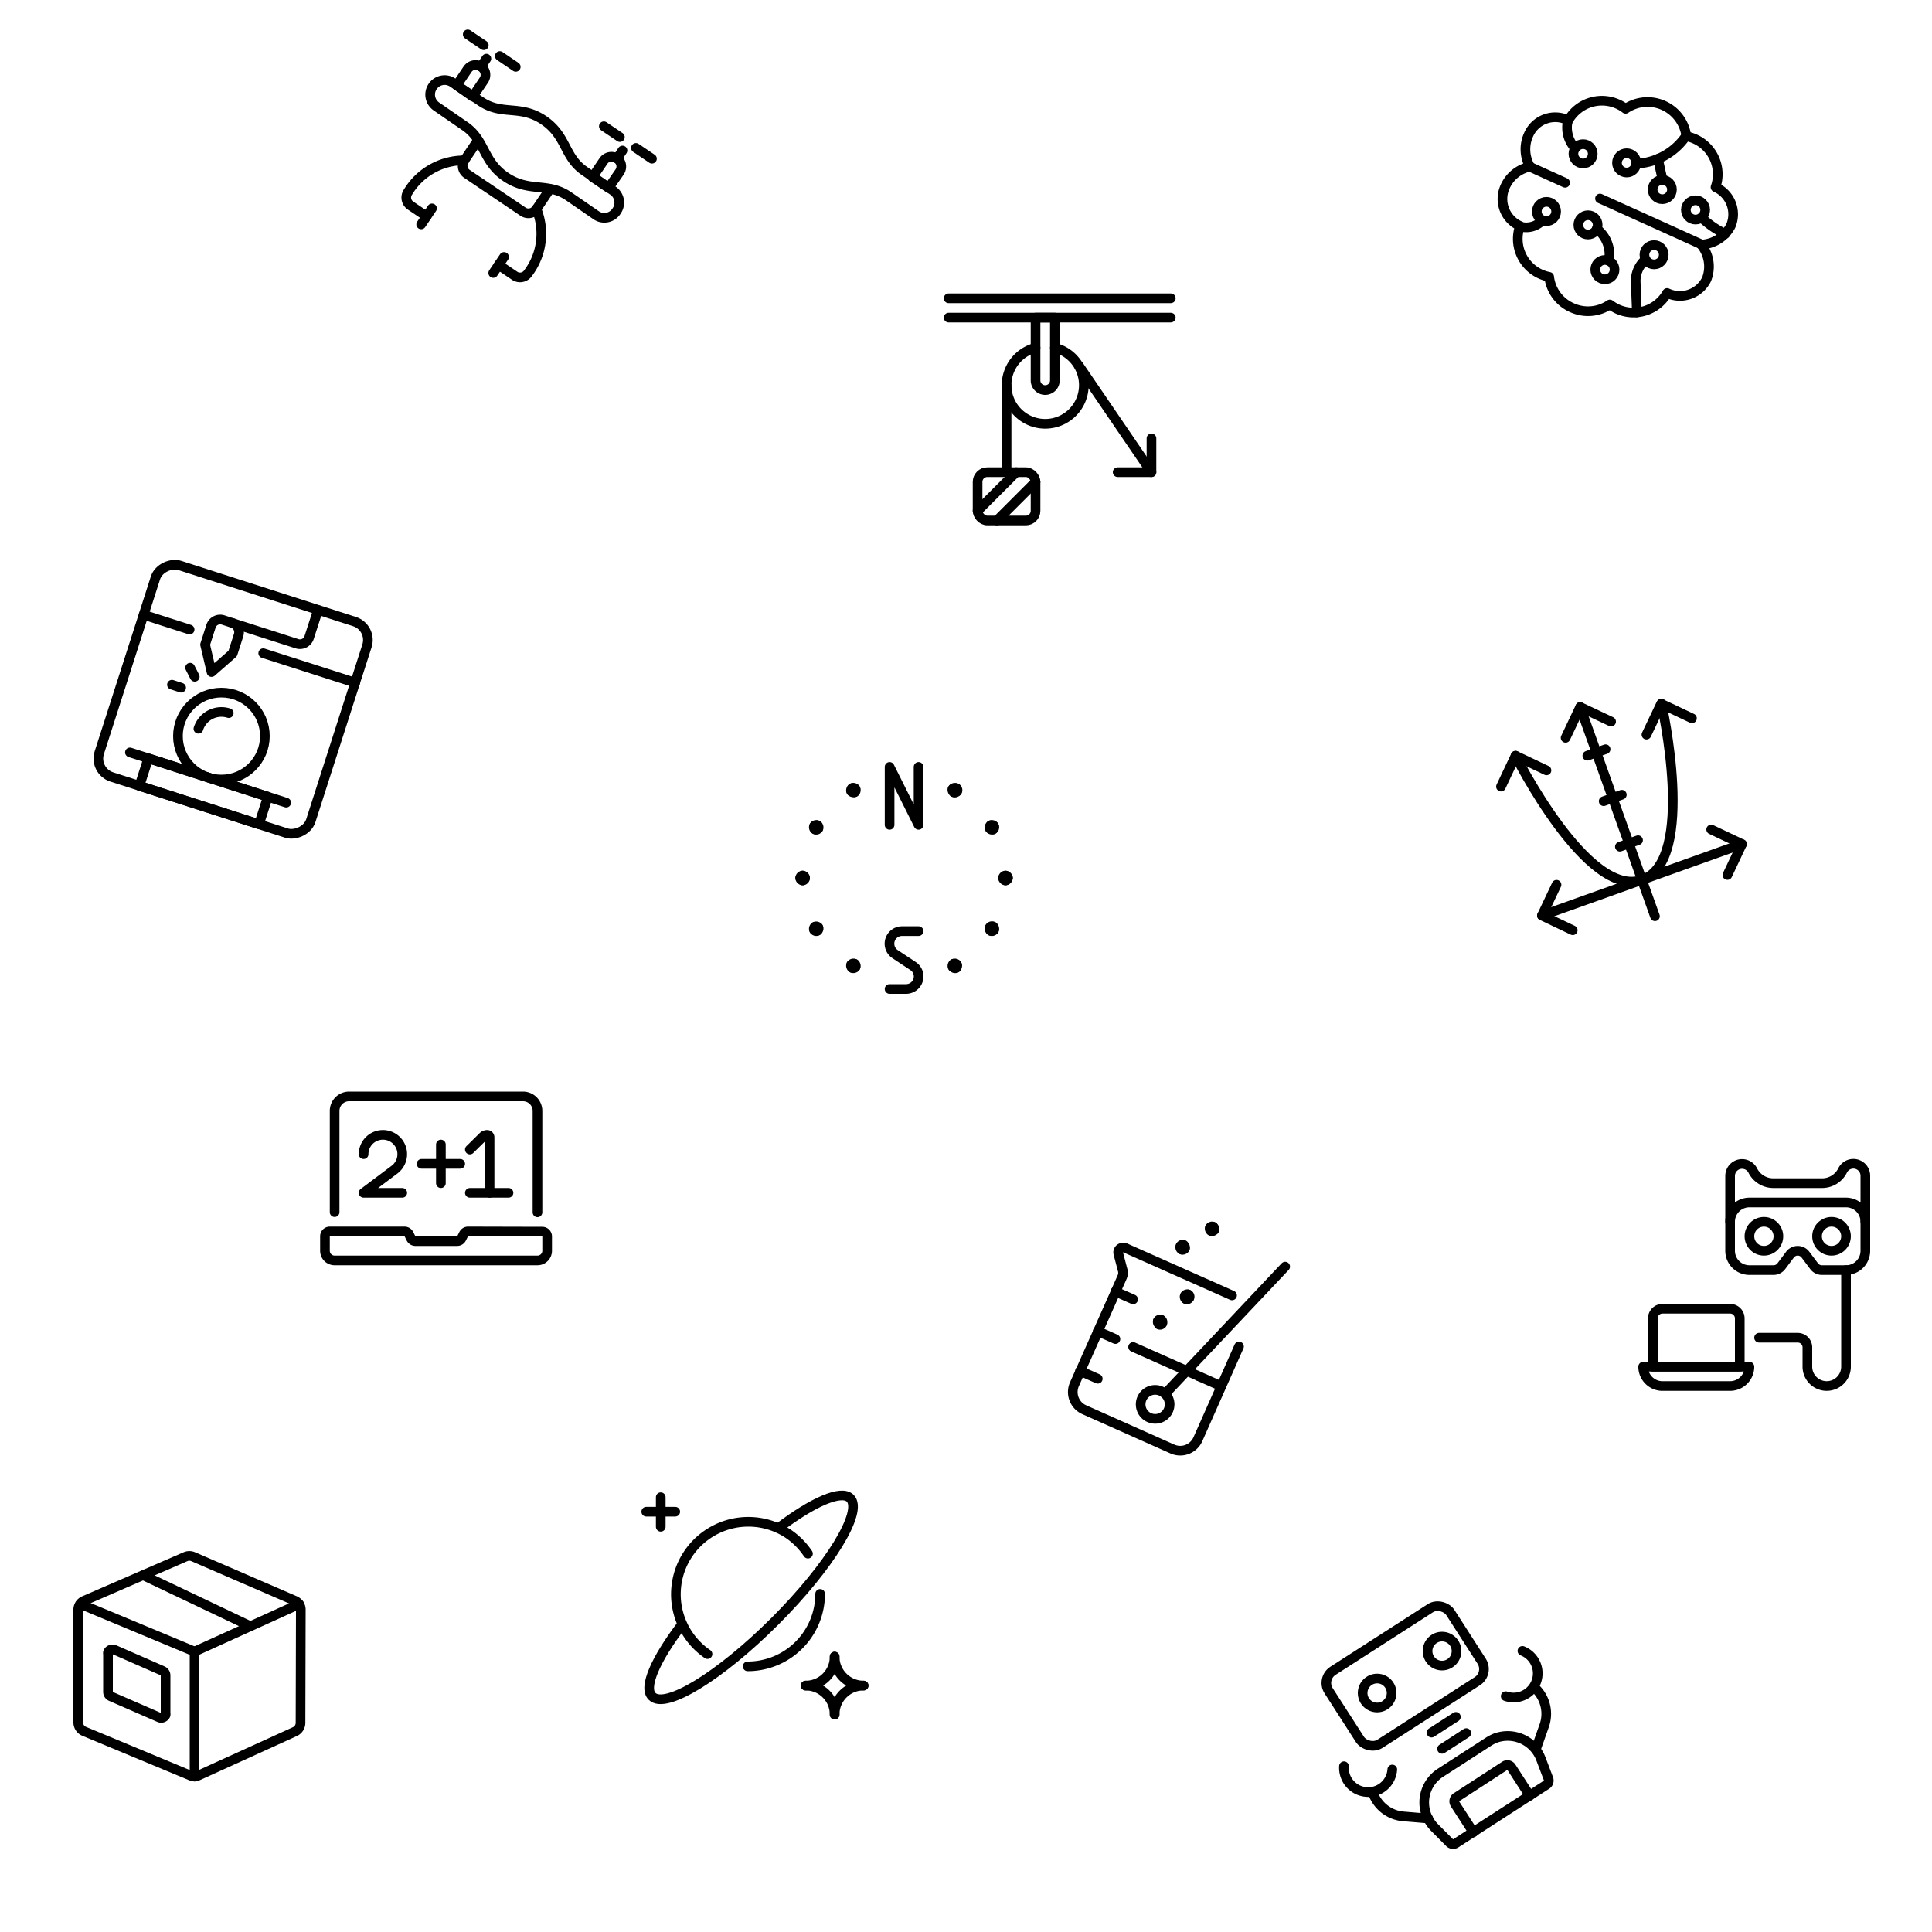 <svg xmlns="http://www.w3.org/2000/svg" width="200" height="200" viewBox="0 0 200 200"><title>stem-backgroundAsset 1</title><g id="b6ff0271-ec69-4160-a25f-d0d47ac1c8fa" data-name="Layer 2"><g id="ba2267a4-9ab6-4750-918c-a2ac76f60f35" data-name="Layer 1"><rect width="200" height="200" style="fill:none"/><polyline points="92.09 85.39 92.09 79.39 95.09 85.39 95.09 79.39" style="fill:none;stroke:#000;stroke-linecap:round;stroke-linejoin:round"/><path d="M95.09,96.39h-1.7a1.3,1.3,0,0,0-.72,2.39L94.51,100a1.29,1.29,0,0,1,.37,1.8,1.31,1.31,0,0,1-1.09.58h-1.7" style="fill:none;stroke:#000;stroke-linecap:round;stroke-linejoin:round"/><path d="M83.09,90.64a.25.25,0,0,1,.25.25" style="fill:none;stroke:#000;stroke-linecap:round;stroke-linejoin:round"/><path d="M82.84,90.89a.25.25,0,0,1,.25-.25" style="fill:none;stroke:#000;stroke-linecap:round;stroke-linejoin:round"/><path d="M83.09,91.14a.25.25,0,0,1-.25-.25" style="fill:none;stroke:#000;stroke-linecap:round;stroke-linejoin:round"/><path d="M83.34,90.89a.25.25,0,0,1-.25.25" style="fill:none;stroke:#000;stroke-linecap:round;stroke-linejoin:round"/><path d="M84.37,95.93a.25.25,0,0,1,.34.09h0" style="fill:none;stroke:#000;stroke-linecap:round;stroke-linejoin:round"/><path d="M84.28,96.27a.25.25,0,0,1,.09-.34h0" style="fill:none;stroke:#000;stroke-linecap:round;stroke-linejoin:round"/><path d="M84.62,96.36a.25.25,0,0,1-.34-.09h0" style="fill:none;stroke:#000;stroke-linecap:round;stroke-linejoin:round"/><path d="M84.71,96a.25.25,0,0,1-.09.34" style="fill:none;stroke:#000;stroke-linecap:round;stroke-linejoin:round"/><path d="M88.12,99.86a.26.26,0,0,1,.35-.09" style="fill:none;stroke:#000;stroke-linecap:round;stroke-linejoin:round"/><path d="M88.22,100.2a.26.26,0,0,1-.1-.34h0" style="fill:none;stroke:#000;stroke-linecap:round;stroke-linejoin:round"/><path d="M88.56,100.11a.25.25,0,0,1-.34.09h0" style="fill:none;stroke:#000;stroke-linecap:round;stroke-linejoin:round"/><path d="M88.47,99.77a.25.25,0,0,1,.09.34h0" style="fill:none;stroke:#000;stroke-linecap:round;stroke-linejoin:round"/><path d="M98.62,100.11a.27.27,0,0,1,.09-.34h0" style="fill:none;stroke:#000;stroke-linecap:round;stroke-linejoin:round"/><path d="M99,100.2a.24.24,0,0,1-.34-.09h0" style="fill:none;stroke:#000;stroke-linecap:round;stroke-linejoin:round"/><path d="M99.06,99.86a.25.25,0,0,1-.09.34h0" style="fill:none;stroke:#000;stroke-linecap:round;stroke-linejoin:round"/><path d="M98.72,99.77a.25.25,0,0,1,.34.09" style="fill:none;stroke:#000;stroke-linecap:round;stroke-linejoin:round"/><path d="M102.56,96.36a.25.25,0,0,1-.09-.34" style="fill:none;stroke:#000;stroke-linecap:round;stroke-linejoin:round"/><path d="M102.9,96.27a.25.25,0,0,1-.34.09h0" style="fill:none;stroke:#000;stroke-linecap:round;stroke-linejoin:round"/><path d="M102.81,95.93a.25.25,0,0,1,.09.34h0" style="fill:none;stroke:#000;stroke-linecap:round;stroke-linejoin:round"/><path d="M102.47,96a.25.25,0,0,1,.34-.09h0" style="fill:none;stroke:#000;stroke-linecap:round;stroke-linejoin:round"/><path d="M104.09,91.14a.25.25,0,0,1-.25-.25" style="fill:none;stroke:#000;stroke-linecap:round;stroke-linejoin:round"/><path d="M104.34,90.89a.25.25,0,0,1-.25.25" style="fill:none;stroke:#000;stroke-linecap:round;stroke-linejoin:round"/><path d="M104.09,90.64a.25.25,0,0,1,.25.25" style="fill:none;stroke:#000;stroke-linecap:round;stroke-linejoin:round"/><path d="M103.84,90.89a.25.25,0,0,1,.25-.25" style="fill:none;stroke:#000;stroke-linecap:round;stroke-linejoin:round"/><path d="M102.81,85.86a.25.25,0,0,1-.34-.09h0" style="fill:none;stroke:#000;stroke-linecap:round;stroke-linejoin:round"/><path d="M102.9,85.52a.25.25,0,0,1-.09.34h0" style="fill:none;stroke:#000;stroke-linecap:round;stroke-linejoin:round"/><path d="M102.56,85.43a.25.25,0,0,1,.34.09h0" style="fill:none;stroke:#000;stroke-linecap:round;stroke-linejoin:round"/><path d="M102.47,85.77a.25.25,0,0,1,.09-.34" style="fill:none;stroke:#000;stroke-linecap:round;stroke-linejoin:round"/><path d="M99.06,81.93a.26.26,0,0,1-.34.09" style="fill:none;stroke:#000;stroke-linecap:round;stroke-linejoin:round"/><path d="M99,81.58a.25.25,0,0,1,.09.34h0" style="fill:none;stroke:#000;stroke-linecap:round;stroke-linejoin:round"/><path d="M98.62,81.68a.25.25,0,0,1,.34-.1h0" style="fill:none;stroke:#000;stroke-linecap:round;stroke-linejoin:round"/><path d="M98.72,82a.26.26,0,0,1-.1-.34h0" style="fill:none;stroke:#000;stroke-linecap:round;stroke-linejoin:round"/><path d="M88.56,81.68a.25.25,0,0,1-.09.34h0" style="fill:none;stroke:#000;stroke-linecap:round;stroke-linejoin:round"/><path d="M88.22,81.58a.25.25,0,0,1,.34.09h0" style="fill:none;stroke:#000;stroke-linecap:round;stroke-linejoin:round"/><path d="M88.12,81.93a.27.27,0,0,1,.1-.35h0" style="fill:none;stroke:#000;stroke-linecap:round;stroke-linejoin:round"/><path d="M88.47,82a.27.27,0,0,1-.35-.09" style="fill:none;stroke:#000;stroke-linecap:round;stroke-linejoin:round"/><path d="M84.62,85.43a.25.25,0,0,1,.09.34" style="fill:none;stroke:#000;stroke-linecap:round;stroke-linejoin:round"/><path d="M84.28,85.52a.25.25,0,0,1,.34-.09h0" style="fill:none;stroke:#000;stroke-linecap:round;stroke-linejoin:round"/><path d="M84.37,85.86a.25.25,0,0,1-.09-.34h0" style="fill:none;stroke:#000;stroke-linecap:round;stroke-linejoin:round"/><path d="M84.71,85.77a.24.24,0,0,1-.34.09h0" style="fill:none;stroke:#000;stroke-linecap:round;stroke-linejoin:round"/><line x1="98.2" y1="30.88" x2="121.2" y2="30.88" style="fill:none;stroke:#000;stroke-linecap:round;stroke-linejoin:round"/><line x1="121.2" y1="32.88" x2="98.2" y2="32.88" style="fill:none;stroke:#000;stroke-linecap:round;stroke-linejoin:round"/><path d="M109.2,36a4,4,0,1,1-2,0" style="fill:none;stroke:#000;stroke-linecap:round;stroke-linejoin:round"/><path d="M109.2,39.38a1,1,0,1,1-2,0v-6.5h2Z" style="fill:none;stroke:#000;stroke-linecap:round;stroke-linejoin:round"/><line x1="104.2" y1="39.88" x2="104.2" y2="48.88" style="fill:none;stroke:#000;stroke-linecap:round;stroke-linejoin:round"/><line x1="111.7" y1="37.88" x2="119.2" y2="48.88" style="fill:none;stroke:#000;stroke-linecap:round;stroke-linejoin:round"/><rect x="101.2" y="48.88" width="6" height="5" rx="1" style="fill:none;stroke:#000;stroke-linecap:round;stroke-linejoin:round"/><polyline points="119.2 45.38 119.2 48.88 115.7 48.88" style="fill:none;stroke:#000;stroke-linecap:round;stroke-linejoin:round"/><line x1="105.2" y1="48.88" x2="101.2" y2="52.88" style="fill:none;stroke:#000;stroke-linecap:round;stroke-linejoin:round"/><line x1="107.2" y1="49.88" x2="103.2" y2="53.88" style="fill:none;stroke:#000;stroke-linecap:round;stroke-linejoin:round"/><line x1="159.62" y1="94.78" x2="180.33" y2="87.38" style="fill:none;stroke:#000;stroke-linecap:round;stroke-linejoin:round"/><line x1="171.32" y1="94.85" x2="163.58" y2="73.19" style="fill:none;stroke:#000;stroke-linecap:round;stroke-linejoin:round"/><polyline points="177.14 85.87 180.33 87.38 178.82 90.58" style="fill:none;stroke:#000;stroke-linecap:round;stroke-linejoin:round"/><polyline points="162.07 76.38 163.58 73.19 166.78 74.7" style="fill:none;stroke:#000;stroke-linecap:round;stroke-linejoin:round"/><polyline points="170.44 76.05 171.96 72.85 175.15 74.36" style="fill:none;stroke:#000;stroke-linecap:round;stroke-linejoin:round"/><polyline points="155.38 81.43 156.89 78.23 160.09 79.75" style="fill:none;stroke:#000;stroke-linecap:round;stroke-linejoin:round"/><polyline points="162.81 96.3 159.62 94.78 161.13 91.59" style="fill:none;stroke:#000;stroke-linecap:round;stroke-linejoin:round"/><path d="M156.89,78.23S164.33,93.1,170,91.08s2-18.23,2-18.23" style="fill:none;stroke:#000;stroke-linecap:round;stroke-linejoin:round"/><line x1="164.32" y1="78.23" x2="166.21" y2="77.56" style="fill:none;stroke:#000;stroke-linecap:round;stroke-linejoin:round"/><line x1="166.01" y1="82.94" x2="167.89" y2="82.27" style="fill:none;stroke:#000;stroke-linecap:round;stroke-linejoin:round"/><line x1="167.69" y1="87.65" x2="169.57" y2="86.98" style="fill:none;stroke:#000;stroke-linecap:round;stroke-linejoin:round"/><path d="M128.26,139.39,124,149a2,2,0,0,1-2.64,1l-9.13-4.07a2,2,0,0,1-1-2.64l4.94-11.1a1.07,1.07,0,0,0,.06-.66l-.46-1.75a.5.5,0,0,1,.35-.61.47.47,0,0,1,.33,0l11.09,4.93" style="fill:none;stroke:#000;stroke-linecap:round;stroke-linejoin:round"/><circle cx="119.58" cy="145.38" r="1.5" style="fill:none;stroke:#000;stroke-linecap:round;stroke-linejoin:round"/><line x1="120.61" y1="144.29" x2="133.04" y2="131.12" style="fill:none;stroke:#000;stroke-linecap:round;stroke-linejoin:round"/><line x1="117.3" y1="139.44" x2="124.15" y2="142.49" style="fill:none;stroke:#000;stroke-linecap:round;stroke-linejoin:round"/><line x1="124.15" y1="142.49" x2="126.43" y2="143.5" style="fill:none;stroke:#000;stroke-linecap:round;stroke-linejoin:round"/><path d="M120.19,136.62a.25.25,0,0,1,.13.33" style="fill:none;stroke:#000;stroke-linecap:round;stroke-linejoin:round"/><path d="M119.86,136.75a.25.25,0,0,1,.33-.13" style="fill:none;stroke:#000;stroke-linecap:round;stroke-linejoin:round"/><path d="M120,137.08a.25.25,0,0,1-.13-.33" style="fill:none;stroke:#000;stroke-linecap:round;stroke-linejoin:round"/><path d="M120.32,137a.26.26,0,0,1-.33.13" style="fill:none;stroke:#000;stroke-linecap:round;stroke-linejoin:round"/><path d="M123,134a.25.25,0,0,1,.13.33" style="fill:none;stroke:#000;stroke-linecap:round;stroke-linejoin:round"/><path d="M122.65,134.16A.26.26,0,0,1,123,134" style="fill:none;stroke:#000;stroke-linecap:round;stroke-linejoin:round"/><path d="M122.78,134.49a.26.26,0,0,1-.13-.33" style="fill:none;stroke:#000;stroke-linecap:round;stroke-linejoin:round"/><path d="M123.11,134.36a.25.25,0,0,1-.33.13" style="fill:none;stroke:#000;stroke-linecap:round;stroke-linejoin:round"/><path d="M125.58,127a.25.25,0,0,1,.12.33" style="fill:none;stroke:#000;stroke-linecap:round;stroke-linejoin:round"/><path d="M125.25,127.1a.25.25,0,0,1,.33-.12" style="fill:none;stroke:#000;stroke-linecap:round;stroke-linejoin:round"/><path d="M125.37,127.43a.25.25,0,0,1-.12-.33" style="fill:none;stroke:#000;stroke-linecap:round;stroke-linejoin:round"/><path d="M125.7,127.31a.25.25,0,0,1-.33.12" style="fill:none;stroke:#000;stroke-linecap:round;stroke-linejoin:round"/><path d="M122.53,128.9a.26.26,0,0,1,.13.33" style="fill:none;stroke:#000;stroke-linecap:round;stroke-linejoin:round"/><path d="M122.2,129a.25.25,0,0,1,.33-.13" style="fill:none;stroke:#000;stroke-linecap:round;stroke-linejoin:round"/><path d="M122.33,129.36a.25.25,0,0,1-.13-.33" style="fill:none;stroke:#000;stroke-linecap:round;stroke-linejoin:round"/><path d="M122.66,129.23a.25.25,0,0,1-.33.13" style="fill:none;stroke:#000;stroke-linecap:round;stroke-linejoin:round"/><line x1="115.47" y1="133.7" x2="117.3" y2="134.51" style="fill:none;stroke:#000;stroke-linecap:round;stroke-linejoin:round"/><line x1="111.81" y1="141.92" x2="113.64" y2="142.73" style="fill:none;stroke:#000;stroke-linecap:round;stroke-linejoin:round"/><line x1="113.64" y1="137.81" x2="115.47" y2="138.62" style="fill:none;stroke:#000;stroke-linecap:round;stroke-linejoin:round"/><line x1="68.4" y1="154.99" x2="68.4" y2="158.05" style="fill:none;stroke:#000;stroke-linecap:round;stroke-linejoin:round"/><line x1="66.9" y1="156.49" x2="69.9" y2="156.49" style="fill:none;stroke:#000;stroke-linecap:round;stroke-linejoin:round"/><path d="M83.4,174.49a3,3,0,0,0,3-3" style="fill:none;stroke:#000;stroke-linecap:round;stroke-linejoin:round"/><path d="M86.4,171.49a3,3,0,0,0,3,3" style="fill:none;stroke:#000;stroke-linecap:round;stroke-linejoin:round"/><path d="M86.4,177.49a3,3,0,0,0-3-3" style="fill:none;stroke:#000;stroke-linecap:round;stroke-linejoin:round"/><path d="M89.4,174.49a3,3,0,0,0-3,3" style="fill:none;stroke:#000;stroke-linecap:round;stroke-linejoin:round"/><path d="M80.58,158.19c3.57-2.71,6.5-4,7.43-3.1,1.37,1.37-2.12,7.07-7.78,12.73S68.87,177,67.5,175.6c-.93-.93.39-3.87,3.1-7.43" style="fill:none;stroke:#000;stroke-linecap:round;stroke-linejoin:round"/><path d="M73.24,171.23a7.5,7.5,0,0,1,8.32-12.48,7.63,7.63,0,0,1,2.08,2.08" style="fill:none;stroke:#000;stroke-linecap:round;stroke-linejoin:round"/><path d="M84.9,165a7.5,7.5,0,0,1-7.5,7.5" style="fill:none;stroke:#000;stroke-linecap:round;stroke-linejoin:round"/><path d="M34.64,125.48V115a1.5,1.5,0,0,1,1.5-1.5h18a1.5,1.5,0,0,1,1.5,1.5v10.5" style="fill:none;stroke:#000;stroke-linecap:round;stroke-linejoin:round"/><path d="M48.45,127.48a.51.51,0,0,0-.45.28l-.22.44a.51.51,0,0,1-.45.28H43a.51.51,0,0,1-.45-.28l-.22-.44a.51.51,0,0,0-.45-.28H34.14a.5.5,0,0,0-.5.5v1.5a1,1,0,0,0,1,1h21a1,1,0,0,0,1-1V128a.5.5,0,0,0-.5-.5Z" style="fill:none;stroke:#000;stroke-linecap:round;stroke-linejoin:round"/><line x1="43.64" y1="120.48" x2="47.64" y2="120.48" style="fill:none;stroke:#000;stroke-linecap:round;stroke-linejoin:round"/><line x1="45.64" y1="118.48" x2="45.64" y2="122.48" style="fill:none;stroke:#000;stroke-linecap:round;stroke-linejoin:round"/><line x1="48.64" y1="123.48" x2="52.64" y2="123.48" style="fill:none;stroke:#000;stroke-linecap:round;stroke-linejoin:round"/><path d="M48.64,119,50,117.66a.6.6,0,0,1,.43-.18.25.25,0,0,1,.25.25v5.75" style="fill:none;stroke:#000;stroke-linecap:round;stroke-linejoin:round"/><path d="M37.64,119.48a2,2,0,1,1,3.2,1.6l-3.2,2.4h4" style="fill:none;stroke:#000;stroke-linecap:round;stroke-linejoin:round"/><path d="M31.14,166.63a1,1,0,0,0-.6-.92L20,161.15a1,1,0,0,0-.8,0l-10.5,4.56a1,1,0,0,0-.6.92v11.68a1,1,0,0,0,.62.92l11,4.58a1,1,0,0,0,.8,0l10-4.55a1,1,0,0,0,.59-.91Z" style="fill:none;stroke:#000;stroke-linecap:round;stroke-linejoin:round"/><line x1="20.14" y1="170.97" x2="8.33" y2="166.05" style="fill:none;stroke:#000;stroke-linecap:round;stroke-linejoin:round"/><line x1="20.14" y1="170.97" x2="30.96" y2="166.06" style="fill:none;stroke:#000;stroke-linecap:round;stroke-linejoin:round"/><line x1="14.83" y1="163.07" x2="25.93" y2="168.35" style="fill:none;stroke:#000;stroke-linecap:round;stroke-linejoin:round"/><path d="M17.14,173.43a.51.51,0,0,0-.3-.46l-5-2.19a.51.51,0,0,0-.66.26.45.45,0,0,0,0,.2v3.91a.51.51,0,0,0,.3.46l5,2.18a.5.5,0,0,0,.66-.25.51.51,0,0,0,0-.2Z" style="fill:none;stroke:#000;stroke-linecap:round;stroke-linejoin:round"/><line x1="20.14" y1="183.92" x2="20.14" y2="170.97" style="fill:none;stroke:#000;stroke-linecap:round;stroke-linejoin:round"/><rect x="12.64" y="60.89" width="23" height="23" rx="2" transform="translate(-52.17 73.23) rotate(-72.19)" style="fill:none;stroke:#000;stroke-linecap:round;stroke-linejoin:round"/><line x1="27.25" y1="67.62" x2="36.77" y2="70.67" style="fill:none;stroke:#000;stroke-linecap:round;stroke-linejoin:round"/><line x1="14.87" y1="63.64" x2="19.63" y2="65.17" style="fill:none;stroke:#000;stroke-linecap:round;stroke-linejoin:round"/><path d="M23.1,64.18a1,1,0,0,0-1.26.65l-.61,1.9.67,2.84,2.19-1.92.61-1.9a1,1,0,0,0-.65-1.26Z" style="fill:none;stroke:#000;stroke-linecap:round;stroke-linejoin:round"/><path d="M24.05,64.49l6.67,2.14A1,1,0,0,0,32,66l.92-2.85" style="fill:none;stroke:#000;stroke-linecap:round;stroke-linejoin:round"/><circle cx="22.92" cy="76.2" r="4.5" style="fill:none;stroke:#000;stroke-linecap:round;stroke-linejoin:round"/><path d="M20.54,75.44a2.5,2.5,0,0,1,3.14-1.62" style="fill:none;stroke:#000;stroke-linecap:round;stroke-linejoin:round"/><line x1="20.16" y1="70.06" x2="19.68" y2="69.12" style="fill:none;stroke:#000;stroke-linecap:round;stroke-linejoin:round"/><line x1="18.75" y1="71.19" x2="17.8" y2="70.88" style="fill:none;stroke:#000;stroke-linecap:round;stroke-linejoin:round"/><rect x="19.58" y="75.41" width="3" height="13" transform="translate(-63.35 76.93) rotate(-72.19)" style="fill:none;stroke:#000;stroke-linecap:round;stroke-linejoin:round"/><line x1="13.45" y1="77.89" x2="29.63" y2="83.09" style="fill:none;stroke:#000;stroke-linecap:round;stroke-linejoin:round"/><rect x="138.42" y="168.59" width="15" height="9" rx="1.5" transform="matrix(0.84, -0.54, 0.54, 0.84, -70.58, 106.9)" style="fill:none;stroke:#000;stroke-linecap:round;stroke-linejoin:round"/><circle cx="142.56" cy="175.26" r="1.5" style="fill:none;stroke:#000;stroke-linecap:round;stroke-linejoin:round"/><circle cx="149.28" cy="170.92" r="1.5" style="fill:none;stroke:#000;stroke-linecap:round;stroke-linejoin:round"/><line x1="148.19" y1="179.36" x2="150.71" y2="177.73" style="fill:none;stroke:#000;stroke-linecap:round;stroke-linejoin:round"/><line x1="149.28" y1="181.04" x2="151.79" y2="179.41" style="fill:none;stroke:#000;stroke-linecap:round;stroke-linejoin:round"/><path d="M154.11,180.29l-5,3.23a3.66,3.66,0,0,0-1.09,5.06,3.51,3.51,0,0,0,.48.6l1.57,1.58a.51.51,0,0,0,.63.06l9.4-6.07a.51.51,0,0,0,.2-.6l-.79-2.08a3.68,3.68,0,0,0-4.73-2.13A4.47,4.47,0,0,0,154.11,180.29Z" style="fill:none;stroke:#000;stroke-linecap:round;stroke-linejoin:round"/><path d="M159,181.07l.87-2.47a3.67,3.67,0,0,0-.9-3.8l-.14-.13" style="fill:none;stroke:#000;stroke-linecap:round;stroke-linejoin:round"/><path d="M157.6,170.9a2.5,2.5,0,0,1-1.73,4.69" style="fill:none;stroke:#000;stroke-linecap:round;stroke-linejoin:round"/><path d="M147.85,188.25l-2.62-.22a3.67,3.67,0,0,1-3.09-2.38l-.1-.17" style="fill:none;stroke:#000;stroke-linecap:round;stroke-linejoin:round"/><path d="M139.13,182.84a2.5,2.5,0,1,0,5,.34" style="fill:none;stroke:#000;stroke-linecap:round;stroke-linejoin:round"/><path d="M158.36,185.89l-1.9-2.94a.49.49,0,0,0-.69-.15l-5,3.25a.5.5,0,0,0-.15.69l1.9,2.94" style="fill:none;stroke:#000;stroke-linecap:round;stroke-linejoin:round"/><path d="M63.85,21.81a1.5,1.5,0,0,0-.4-2.08l-2.9-2c-2.18-1.46-1.84-3.65-4.27-5.29S52,12,49.77,10.5l-2.9-1.95a1.49,1.49,0,0,0-2.08.4h0a1.49,1.49,0,0,0,.4,2.08l2.9,2c2.18,1.47,1.84,3.65,4.27,5.29s4.33.51,6.51,2l2.9,2A1.5,1.5,0,0,0,63.85,21.81Z" style="fill:none;stroke:#000;stroke-linecap:round;stroke-linejoin:round"/><path d="M49.79,6.9h0a1,1,0,0,0-1.39.27L47.28,8.83,48.94,10l1.12-1.66A1,1,0,0,0,49.79,6.9Z" style="fill:none;stroke:#000;stroke-linecap:round;stroke-linejoin:round"/><path d="M49.47,14.52l-1.4,2.08A1,1,0,0,0,48.34,18l5.8,3.91a1,1,0,0,0,1.39-.27l1.4-2.07" style="fill:none;stroke:#000;stroke-linecap:round;stroke-linejoin:round"/><path d="M44.16,22.4,42.5,21.28a1,1,0,0,1-.27-1.39,6.78,6.78,0,0,1,5.84-3.29" style="fill:none;stroke:#000;stroke-linecap:round;stroke-linejoin:round"/><path d="M51.62,27.43l1.66,1.12a1,1,0,0,0,1.38-.27,6.75,6.75,0,0,0,.87-6.65" style="fill:none;stroke:#000;stroke-linecap:round;stroke-linejoin:round"/><line x1="48.42" y1="3.56" x2="50.08" y2="4.68" style="fill:none;stroke:#000;stroke-linecap:round;stroke-linejoin:round"/><line x1="51.74" y1="5.8" x2="53.39" y2="6.92" style="fill:none;stroke:#000;stroke-linecap:round;stroke-linejoin:round"/><line x1="49.79" y1="6.9" x2="50.35" y2="6.07" style="fill:none;stroke:#000;stroke-linecap:round;stroke-linejoin:round"/><path d="M63.88,16.41h0a1,1,0,0,1,.27,1.38L63,19.45l-1.66-1.12,1.12-1.65A1,1,0,0,1,63.88,16.41Z" style="fill:none;stroke:#000;stroke-linecap:round;stroke-linejoin:round"/><line x1="67.49" y1="16.43" x2="65.83" y2="15.31" style="fill:none;stroke:#000;stroke-linecap:round;stroke-linejoin:round"/><line x1="64.17" y1="14.19" x2="62.51" y2="13.07" style="fill:none;stroke:#000;stroke-linecap:round;stroke-linejoin:round"/><line x1="63.88" y1="16.41" x2="64.44" y2="15.58" style="fill:none;stroke:#000;stroke-linecap:round;stroke-linejoin:round"/><line x1="44.72" y1="21.57" x2="43.6" y2="23.23" style="fill:none;stroke:#000;stroke-linecap:round;stroke-linejoin:round"/><line x1="52.18" y1="26.6" x2="51.06" y2="28.26" style="fill:none;stroke:#000;stroke-linecap:round;stroke-linejoin:round"/><path d="M193.1,129.48a2,2,0,0,1-2,2h-2.5a1,1,0,0,1-.8-.4l-.9-1.2a1,1,0,0,0-1.4-.2.76.76,0,0,0-.2.2l-.9,1.2a1,1,0,0,1-.8.4h-2.5a2,2,0,0,1-2-2v-3a2,2,0,0,1,2-2h10a2,2,0,0,1,2,2Z" style="fill:none;stroke:#000;stroke-linecap:round;stroke-linejoin:round"/><circle cx="182.6" cy="127.98" r="1.5" style="fill:none;stroke:#000;stroke-linecap:round;stroke-linejoin:round"/><circle cx="189.6" cy="127.98" r="1.5" style="fill:none;stroke:#000;stroke-linecap:round;stroke-linejoin:round"/><path d="M193.1,126.48v-4.76a1.24,1.24,0,0,0-2.35-.56,2.37,2.37,0,0,1-2.13,1.32h-5.05a2.38,2.38,0,0,1-2.13-1.32,1.24,1.24,0,0,0-2.34.56v4.76" style="fill:none;stroke:#000;stroke-linecap:round;stroke-linejoin:round"/><path d="M170.1,141.48a2,2,0,0,0,1.91,2h7.09a2,2,0,0,0,2-1.92v-.08Z" style="fill:none;stroke:#000;stroke-linecap:round;stroke-linejoin:round"/><path d="M172.1,135.48h7a1,1,0,0,1,1,1v5h-9v-5A1,1,0,0,1,172.1,135.48Z" style="fill:none;stroke:#000;stroke-linecap:round;stroke-linejoin:round"/><path d="M182.1,138.48h4a1,1,0,0,1,1,1v2a2,2,0,0,0,4,0v-10" style="fill:none;stroke:#000;stroke-linecap:round;stroke-linejoin:round"/><path d="M162.32,12.42a3.15,3.15,0,0,0,.74,2.93" style="fill:none;stroke:#000;stroke-linecap:round;stroke-linejoin:round"/><path d="M174.54,14.07a6.58,6.58,0,0,1-5.15,2.87" style="fill:none;stroke:#000;stroke-linecap:round;stroke-linejoin:round"/><line x1="171.63" y1="16.44" x2="172.11" y2="18.62" style="fill:none;stroke:#000;stroke-linecap:round;stroke-linejoin:round"/><path d="M178.6,24.21a9.28,9.28,0,0,1-2.46-1.69" style="fill:none;stroke:#000;stroke-linecap:round;stroke-linejoin:round"/><circle cx="175.52" cy="21.73" r="1" style="fill:none;stroke:#000;stroke-linecap:round;stroke-linejoin:round"/><circle cx="171.23" cy="26.37" r="1" style="fill:none;stroke:#000;stroke-linecap:round;stroke-linejoin:round"/><circle cx="166.14" cy="27.91" r="1" style="fill:none;stroke:#000;stroke-linecap:round;stroke-linejoin:round"/><circle cx="164.39" cy="23.28" r="1" style="fill:none;stroke:#000;stroke-linecap:round;stroke-linejoin:round"/><circle cx="172.08" cy="19.62" r="1" style="fill:none;stroke:#000;stroke-linecap:round;stroke-linejoin:round"/><circle cx="168.39" cy="16.86" r="1" style="fill:none;stroke:#000;stroke-linecap:round;stroke-linejoin:round"/><path d="M162.72,31.85a4,4,0,0,0,3.93-.33,4.49,4.49,0,0,0,.78.47,4,4,0,0,0,5.15-1.66,3.07,3.07,0,0,0,4.09-1.43v0a3.6,3.6,0,0,0-.57-3.58,3.63,3.63,0,0,0,3.07-1.94,3.06,3.06,0,0,0-1.58-4l0,0a4,4,0,0,0-2.15-5,4.41,4.41,0,0,0-.87-.28,4.05,4.05,0,0,0-6.29-2.84,3.85,3.85,0,0,0-.78-.47,4,4,0,0,0-5.15,1.67,3,3,0,0,0-4.08,1.42l0,0a3.62,3.62,0,0,0,.12,3.37,3.61,3.61,0,0,0-2.61,2.14,3.06,3.06,0,0,0,1.57,4h0a4,4,0,0,0,2.16,5,4.1,4.1,0,0,0,.86.27A4,4,0,0,0,162.72,31.85Z" style="fill:none;stroke:#000;stroke-linecap:round;stroke-linejoin:round"/><line x1="176.11" y1="25.29" x2="165.63" y2="20.55" style="fill:none;stroke:#000;stroke-linecap:round;stroke-linejoin:round"/><line x1="162.02" y1="18.92" x2="158.34" y2="17.25" style="fill:none;stroke:#000;stroke-linecap:round;stroke-linejoin:round"/><path d="M169.45,32.34l-.12-3.1a2.94,2.94,0,0,1,1-2.36" style="fill:none;stroke:#000;stroke-linecap:round;stroke-linejoin:round"/><path d="M165.3,23.69A3.38,3.38,0,0,1,166.55,27" style="fill:none;stroke:#000;stroke-linecap:round;stroke-linejoin:round"/><path d="M157.34,23.44a2.3,2.3,0,0,0,2.34-.64" style="fill:none;stroke:#000;stroke-linecap:round;stroke-linejoin:round"/><circle cx="163.88" cy="15.92" r="1" style="fill:none;stroke:#000;stroke-linecap:round;stroke-linejoin:round"/><circle cx="160.09" cy="21.89" r="1" style="fill:none;stroke:#000;stroke-linecap:round;stroke-linejoin:round"/></g></g></svg>